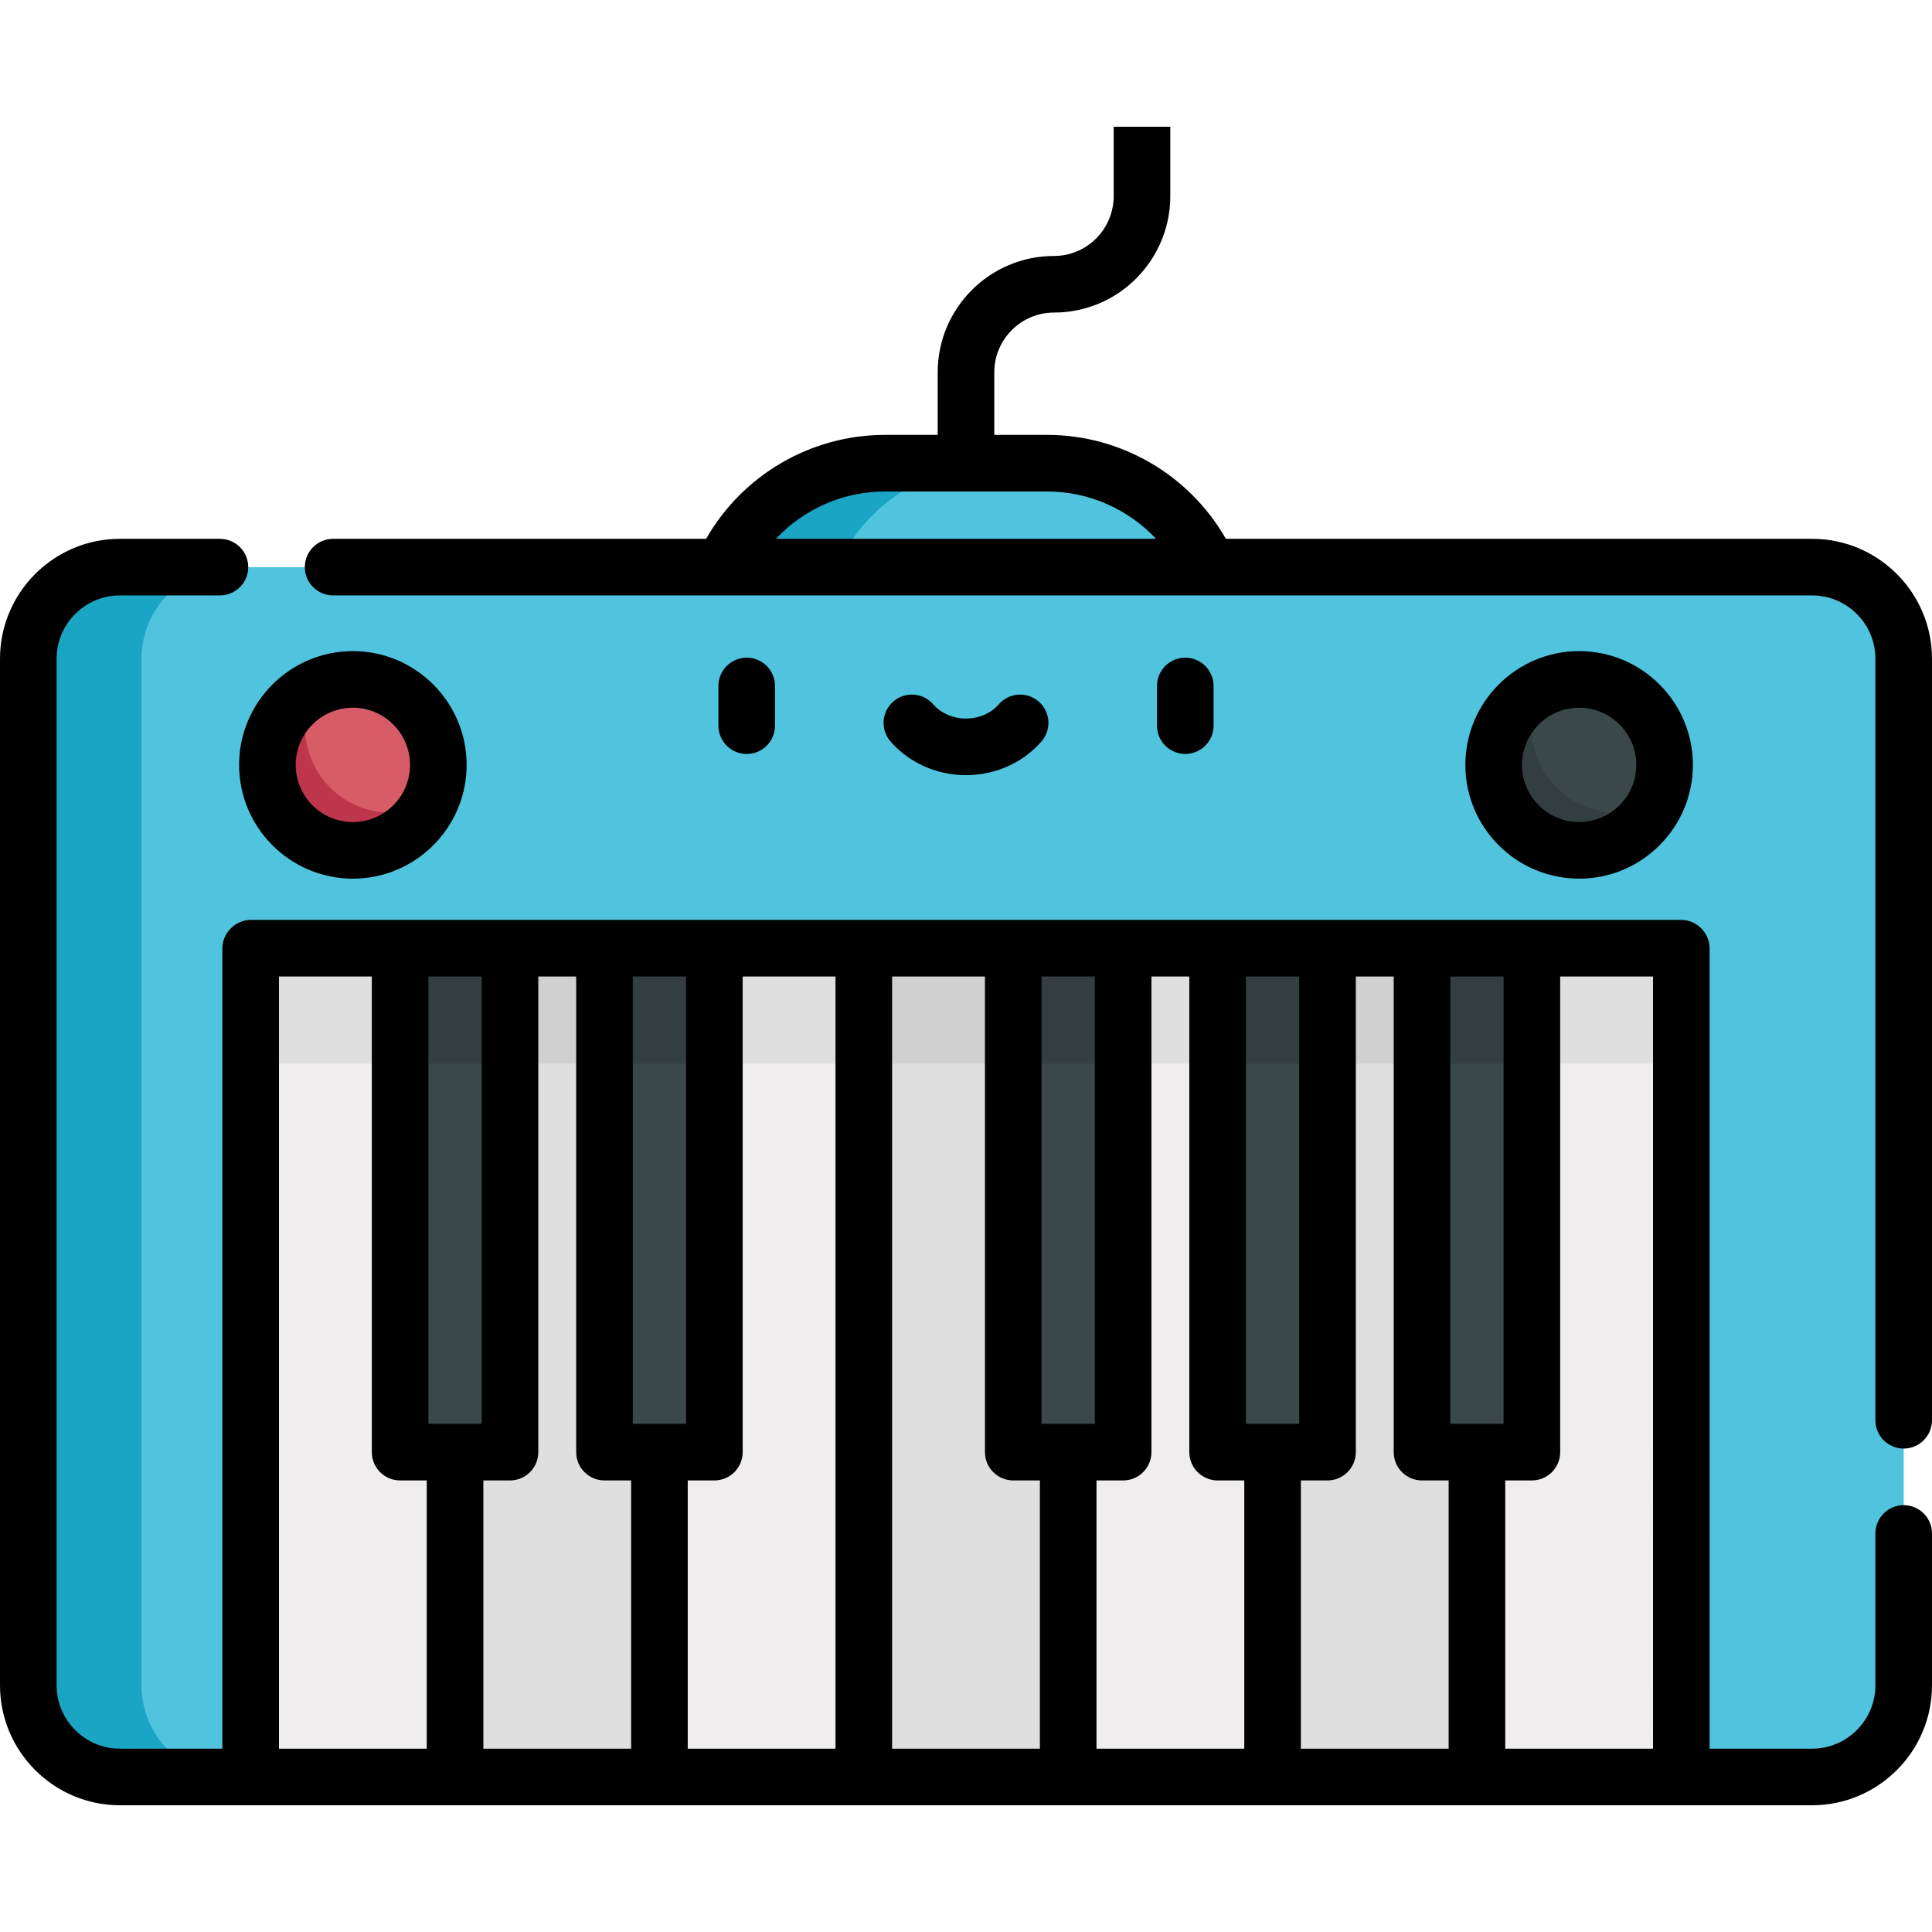 <?xml version="1.0" encoding="iso-8859-1"?>
<!-- Generator: Adobe Illustrator 19.0.0, SVG Export Plug-In . SVG Version: 6.00 Build 0)  -->
<svg version="1.1" id="Capa_1" xmlns="http://www.w3.org/2000/svg" xmlns:xlink="http://www.w3.org/1999/xlink" x="0px" y="0px"
	 viewBox="0 0 512 512" style="enable-background:new 0 0 512 512;" xml:space="preserve">
<path style="fill:#50C4DF;" d="M277.522,122.752h-43.043c-25.956,0-46.998,21.042-46.998,46.998l0,0H324.52l0,0
	C324.52,143.794,303.478,122.752,277.522,122.752z"/>
<path style="fill:#1AA5C4;" d="M264.479,122.752h-30c-25.956,0-46.998,21.042-46.998,46.998l0,0h30l0,0
	C217.481,143.794,238.523,122.752,264.479,122.752z"/>
<g>
	<polygon style="fill:#E0DFDF;" points="174.757,251.284 147.676,227.13 120.594,251.284 93.513,349.023 120.594,470.916 
		174.757,470.916 201.838,349.023 	"/>
	<polygon style="fill:#E0DFDF;" points="283.082,251.284 256,227.13 228.919,251.284 201.838,349.023 228.919,470.916 
		283.082,470.916 310.163,349.023 	"/>
	<polygon style="fill:#E0DFDF;" points="391.407,251.284 364.325,227.13 337.244,251.284 310.163,349.023 337.244,470.916 
		391.407,470.916 418.488,349.023 	"/>
</g>
<g>
	<polygon style="fill:#EFEDEE;" points="93.513,227.13 66.432,251.284 35.344,347.553 66.432,470.916 120.594,470.916 
		120.594,251.284 	"/>
	<polygon style="fill:#EFEDEE;" points="476.657,347.553 445.569,251.284 445.569,251.284 445.569,251.284 418.488,227.13 
		391.407,251.284 391.407,470.916 445.569,470.916 445.569,470.915 445.569,470.916 	"/>
</g>
<polygon style="fill:#D1D0D0;" points="220.448,281.858 291.553,281.858 283.082,251.284 228.919,251.284 "/>
<g>
	<polygon style="fill:#EFEDEE;" points="201.838,227.13 174.757,251.284 174.757,470.916 228.919,470.916 228.919,251.284 	"/>
	<polygon style="fill:#EFEDEE;" points="310.163,227.13 283.082,251.284 283.082,470.916 337.244,470.916 337.244,251.284 	"/>
</g>
<rect x="66.43" y="251.28" style="fill:#E0DFDF;" width="54.16" height="30.573"/>
<polygon style="fill:#D1D0D0;" points="112.123,281.858 183.228,281.858 174.757,251.284 120.594,251.284 "/>
<rect x="106.03" y="251.28" style="fill:#3A484A;" width="29.12" height="133.55"/>
<rect x="174.76" y="251.28" style="fill:#E0DFDF;" width="54.16" height="30.573"/>
<rect x="160.2" y="251.28" style="fill:#3A484A;" width="29.12" height="133.55"/>
<polygon style="fill:#D1D0D0;" points="328.773,281.858 399.878,281.858 391.407,251.284 337.244,251.284 "/>
<polygon style="fill:#E0DFDF;" points="445.569,281.858 445.569,251.284 445.569,251.284 391.407,251.284 391.407,281.858 "/>
<rect x="376.85" y="251.28" style="fill:#3A484A;" width="29.12" height="133.55"/>
<rect x="283.08" y="251.28" style="fill:#E0DFDF;" width="54.16" height="30.573"/>
<g>
	<rect x="322.68" y="251.28" style="fill:#3A484A;" width="29.12" height="133.55"/>
	<rect x="268.52" y="251.28" style="fill:#3A484A;" width="29.12" height="133.55"/>
</g>
<path style="fill:#50C4DF;" d="M504.501,174.579v272.049c0,13.415-10.872,24.287-24.287,24.287H445.57V251.284H66.432v219.631
	H31.788c-13.415,0-24.287-10.872-24.287-24.287V174.579c0-13.415,10.872-24.287,24.287-24.287h448.426
	C493.629,150.292,504.501,161.164,504.501,174.579z"/>
<path style="fill:#1AA5C4;" d="M37.501,446.629v-272.05c0-13.415,10.872-24.287,24.287-24.287h-30
	c-13.415,0-24.287,10.872-24.287,24.287v272.049c0,13.415,10.872,24.287,24.287,24.287h30
	C48.372,470.916,37.501,460.044,37.501,446.629z"/>
<circle style="fill:#D85C67;" cx="93.51" cy="202.7" r="22.65"/>
<path style="fill:#BD364B;" d="M103.513,215.352c-12.509,0-22.65-10.141-22.65-22.65c0-3.676,0.881-7.145,2.436-10.214
	c-7.376,3.734-12.436,11.381-12.436,20.214c0,12.509,10.141,22.65,22.65,22.65c8.833,0,16.479-5.06,20.214-12.436
	C110.658,214.471,107.189,215.352,103.513,215.352z"/>
<circle style="fill:#3A484A;" cx="418.49" cy="202.7" r="22.65"/>
<g>
	<path style="fill:#323E40;" d="M428.488,215.352c-12.509,0-22.65-10.141-22.65-22.65c0-3.676,0.881-7.145,2.436-10.214
		c-7.376,3.734-12.436,11.381-12.436,20.214c0,12.509,10.141,22.65,22.65,22.65c8.833,0,16.479-5.06,20.214-12.436
		C435.632,214.471,432.164,215.352,428.488,215.352z"/>
	<rect x="376.85" y="251.28" style="fill:#323E40;" width="29.12" height="30.573"/>
	<rect x="268.52" y="251.28" style="fill:#323E40;" width="29.12" height="30.573"/>
	<rect x="106.03" y="251.28" style="fill:#323E40;" width="29.12" height="30.573"/>
	<rect x="160.2" y="251.28" style="fill:#323E40;" width="29.12" height="30.573"/>
	<rect x="322.68" y="251.28" style="fill:#323E40;" width="29.12" height="30.573"/>
</g>
<path d="M63.363,202.702c0,16.625,13.525,30.15,30.149,30.15s30.15-13.525,30.15-30.15s-13.525-30.15-30.15-30.15
	S63.363,186.078,63.363,202.702z M108.662,202.702c0,8.354-6.796,15.15-15.15,15.15s-15.149-6.796-15.149-15.15
	s6.796-15.15,15.149-15.15S108.662,194.349,108.662,202.702z"/>
<path d="M388.337,202.702c0,16.625,13.525,30.15,30.15,30.15s30.149-13.525,30.149-30.15s-13.525-30.15-30.149-30.15
	S388.337,186.078,388.337,202.702z M433.637,202.702c0,8.354-6.796,15.15-15.149,15.15s-15.15-6.796-15.15-15.15
	s6.796-15.15,15.15-15.15S433.637,194.349,433.637,202.702z"/>
<path d="M190.386,181.788v10.518c0,4.142,3.358,7.5,7.5,7.5s7.5-3.358,7.5-7.5v-10.518c0-4.142-3.358-7.5-7.5-7.5
	S190.386,177.646,190.386,181.788z"/>
<path d="M314.114,174.288c-4.142,0-7.5,3.358-7.5,7.5v10.518c0,4.142,3.358,7.5,7.5,7.5s7.5-3.358,7.5-7.5v-10.518
	C321.614,177.646,318.256,174.288,314.114,174.288z"/>
<path d="M264.697,186.638c-2.101,2.403-5.271,3.782-8.697,3.782s-6.596-1.378-8.697-3.782c-2.726-3.119-7.464-3.437-10.583-0.711
	s-3.437,7.464-0.711,10.583c4.95,5.662,12.236,8.91,19.991,8.91c7.754,0,15.04-3.248,19.99-8.91
	c2.727-3.119,2.408-7.856-0.71-10.583C272.161,183.201,267.422,183.519,264.697,186.638z"/>
<path d="M282.444,67.524c-1.028,0.206-2.079,0.31-3.125,0.31c-16.994,0-30.82,13.826-30.82,30.819v16.599h-14.021
	c-19.64,0-37.721,10.666-47.347,27.54h-98.85c-4.142,0-7.5,3.358-7.5,7.5s3.358,7.5,7.5,7.5h391.932
	c9.256,0,16.787,7.531,16.787,16.787v201.805c0,4.142,3.358,7.5,7.5,7.5s7.5-3.358,7.5-7.5V174.579
	c0-17.527-14.26-31.787-31.787-31.787H324.868c-9.626-16.874-27.707-27.54-47.347-27.54H263.5V98.653
	c0-8.723,7.097-15.819,15.82-15.819c2.031,0,4.072-0.202,6.065-0.601c14.344-2.867,24.754-15.576,24.754-30.219V33.585h-15v18.429
	C295.139,59.531,289.8,66.054,282.444,67.524 M205.633,142.792c7.356-7.853,17.76-12.54,28.846-12.54h43.043
	c11.085,0,21.489,4.688,28.846,12.54H205.633z"/>
<path d="M66.431,243.784c-4.035,0-7.5,3.47-7.5,7.5v212.131H31.787c-9.256,0-16.787-7.53-16.787-16.787V174.579
	c0-9.256,7.53-16.787,16.787-16.787h26.495c4.142,0,7.5-3.358,7.5-7.5s-3.358-7.5-7.5-7.5H31.787
	C14.259,142.792,0,157.052,0,174.579v272.049c0,17.527,14.259,31.787,31.787,31.787h448.426c17.527,0,31.787-14.259,31.787-31.787
	v-40.245c0-4.142-3.358-7.5-7.5-7.5s-7.5,3.358-7.5,7.5v40.245c0,9.256-7.531,16.787-16.787,16.787h-27.145V251.284
	c0-4.049-3.446-7.5-7.5-7.5H66.431z M127.654,258.784V377.33h-14.121V258.784H127.654z M181.816,258.784V377.33h-14.121V258.784
	H181.816z M290.142,258.784V377.33h-14.121V258.784H290.142z M344.304,258.784V377.33h-14.121V258.784H344.304z M398.466,258.784
	V377.33h-14.121V258.784H398.466z M438.068,463.415h-39.163V392.33h7.061c4.142,0,7.5-3.358,7.5-7.5l0,0V258.784h24.602V463.415z
	 M369.345,384.83L369.345,384.83c0,4.142,3.358,7.5,7.5,7.5h7.061v71.085h-39.163V392.33h7.061c4.142,0,7.5-3.358,7.5-7.5l0,0
	V258.784h10.042V384.83H369.345z M315.183,384.83L315.183,384.83c0,4.142,3.358,7.5,7.5,7.5h7.061v71.085h-39.162V392.33h7.061
	c4.142,0,7.5-3.358,7.5-7.5l0,0V258.784h10.041V384.83H315.183z M261.021,384.83L261.021,384.83c0,4.142,3.358,7.5,7.5,7.5h7.061
	v71.085h-39.163V258.784h24.602V384.83z M221.418,463.415h-39.163V392.33h7.061c4.142,0,7.5-3.358,7.5-7.5l0,0V258.784h24.602
	L221.418,463.415L221.418,463.415z M152.695,384.83L152.695,384.83c0,4.142,3.358,7.5,7.5,7.5h7.061v71.085h-39.162V392.33h7.061
	c4.142,0,7.5-3.358,7.5-7.5l0,0V258.784h10.041V384.83H152.695z M73.931,258.784h24.602V384.83l0,0c0,4.142,3.358,7.5,7.5,7.5h7.061
	v71.085H73.931V258.784z"/>
<g>
</g>
<g>
</g>
<g>
</g>
<g>
</g>
<g>
</g>
<g>
</g>
<g>
</g>
<g>
</g>
<g>
</g>
<g>
</g>
<g>
</g>
<g>
</g>
<g>
</g>
<g>
</g>
<g>
</g>
</svg>
